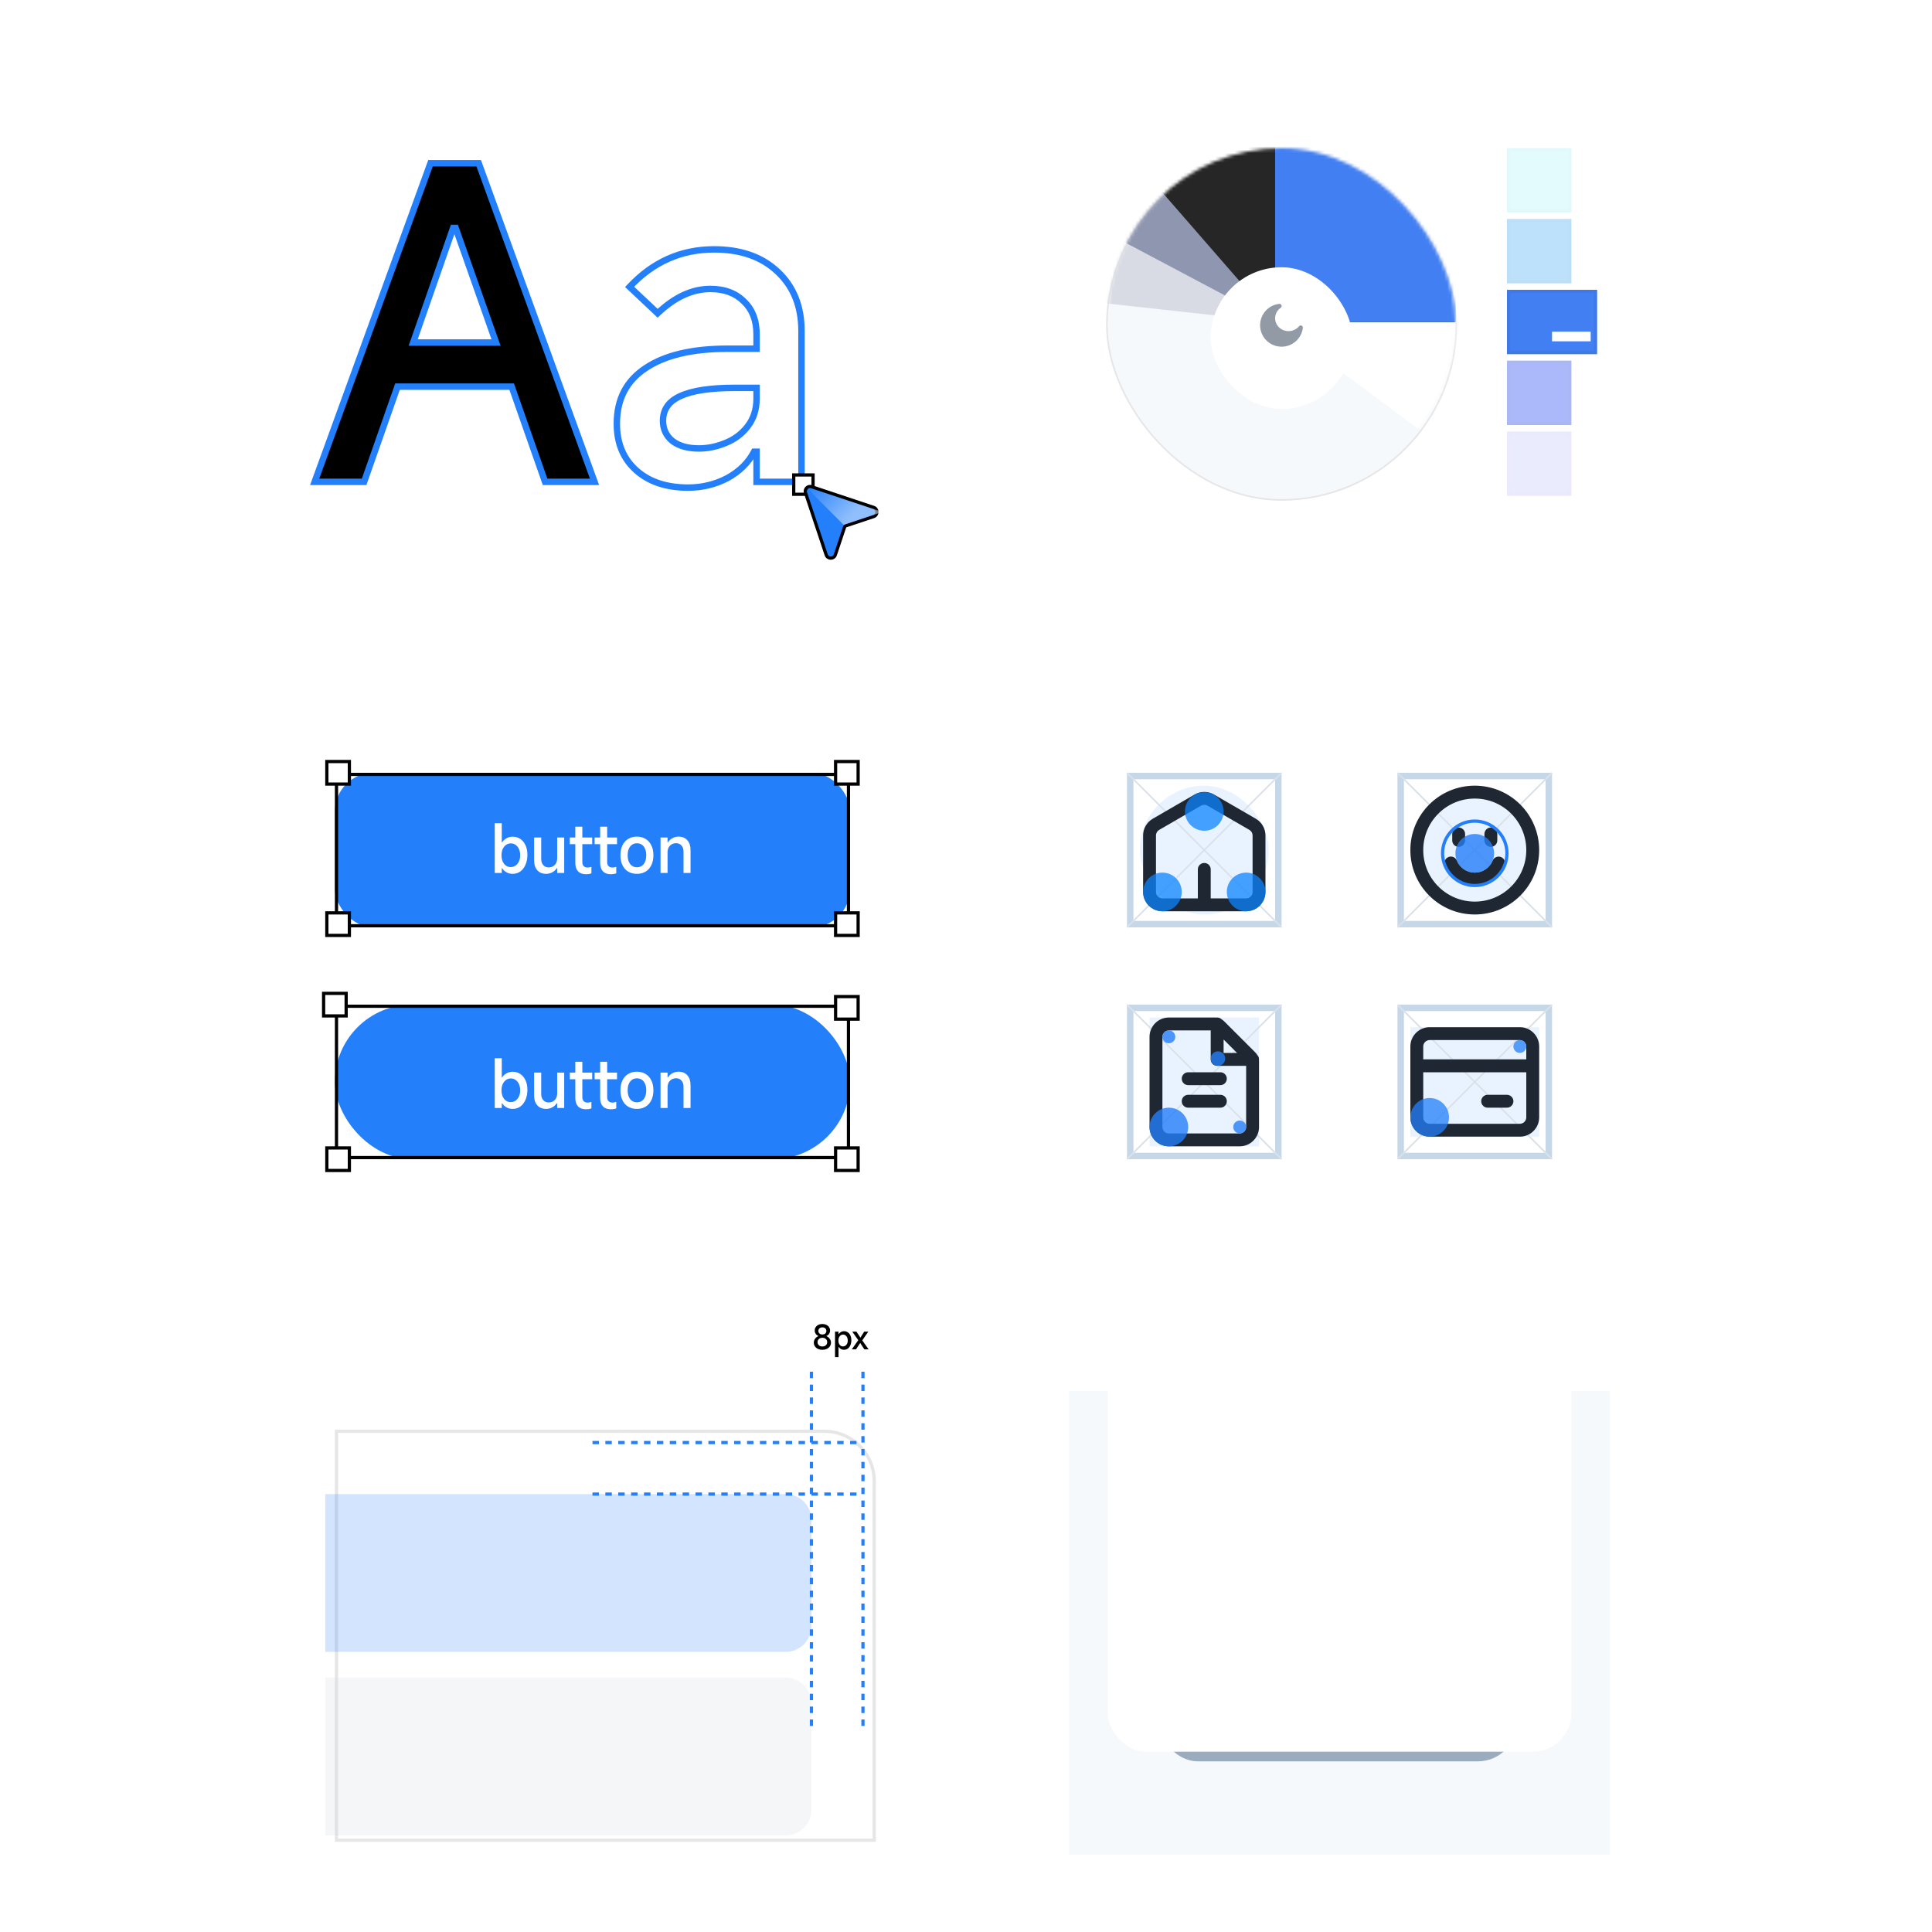 <svg width="600" height="600" viewBox="0 0 600 600" fill="none" xmlns="http://www.w3.org/2000/svg">
    <rect width="600" height="600" fill="white"/>
    <rect width="200" height="200" transform="translate(316 400)" fill="white"/>
    <g clip-path="url(#clip0_1170_91282)">
        <rect width="168" height="144" transform="translate(332 432)" fill="#F6F9FC"/>
        <g filter="url(#filter0_f_1170_91282)">
            <rect x="360" y="438" width="111" height="109" rx="12" fill="#9BACBE"/>
        </g>
        <rect x="344" y="420" width="144" height="124" rx="12" fill="white"/>
    </g>
    <rect width="200" height="200" transform="translate(84 400)" fill="white"/>
    <g filter="url(#filter1_d_1170_91282)">
        <path d="M252 448H100V576H268V464C268 455.163 260.837 448 252 448Z" fill="white"/>
        <path d="M100.5 575.5V448.5H252C260.56 448.5 267.5 455.44 267.5 464V575.5H100.5Z" stroke="black" stroke-opacity="0.1"/>
    </g>
    <path d="M100 464H244C248.418 464 252 467.582 252 472V505C252 509.418 248.418 513 244 513H100V464Z" fill="#237FFA" fill-opacity="0.2"/>
    <path d="M100 521H244C248.418 521 252 524.582 252 529V562C252 566.418 248.418 570 244 570H100V521Z" fill="#CBD2DD" fill-opacity="0.2"/>
    <path d="M255.397 419.19C254.884 419.19 254.424 419.097 254.017 418.91C253.617 418.717 253.304 418.453 253.077 418.12C252.85 417.78 252.737 417.397 252.737 416.97C252.737 416.51 252.877 416.093 253.157 415.72C253.437 415.347 253.777 415.087 254.177 414.94V414.91C253.864 414.797 253.59 414.583 253.357 414.27C253.13 413.95 253.017 413.6 253.017 413.22C253.017 412.827 253.117 412.477 253.317 412.17C253.524 411.857 253.807 411.613 254.167 411.44C254.527 411.267 254.937 411.18 255.397 411.18C255.857 411.18 256.267 411.267 256.627 411.44C256.994 411.613 257.277 411.857 257.477 412.17C257.684 412.477 257.787 412.827 257.787 413.22C257.787 413.62 257.67 413.977 257.437 414.29C257.21 414.597 256.937 414.803 256.617 414.91V414.94C257.024 415.093 257.367 415.357 257.647 415.73C257.927 416.097 258.067 416.51 258.067 416.97C258.067 417.397 257.954 417.78 257.727 418.12C257.5 418.453 257.184 418.717 256.777 418.91C256.377 419.097 255.917 419.19 255.397 419.19ZM255.397 414.44C255.757 414.44 256.054 414.34 256.287 414.14C256.52 413.933 256.637 413.667 256.637 413.34C256.637 413.007 256.52 412.737 256.287 412.53C256.06 412.323 255.764 412.22 255.397 412.22C255.03 412.22 254.73 412.323 254.497 412.53C254.27 412.737 254.157 413.007 254.157 413.34C254.157 413.66 254.274 413.923 254.507 414.13C254.74 414.337 255.037 414.44 255.397 414.44ZM255.397 418.16C255.837 418.16 256.197 418.037 256.477 417.79C256.757 417.537 256.897 417.21 256.897 416.81C256.897 416.41 256.757 416.087 256.477 415.84C256.197 415.587 255.837 415.46 255.397 415.46C254.964 415.46 254.604 415.587 254.317 415.84C254.037 416.087 253.897 416.41 253.897 416.81C253.897 417.21 254.037 417.537 254.317 417.79C254.597 418.037 254.957 418.16 255.397 418.16ZM259.322 421.47V413.55H260.412V414.3H260.462C260.655 414.02 260.895 413.803 261.182 413.65C261.468 413.49 261.775 413.41 262.102 413.41C262.548 413.41 262.945 413.53 263.292 413.77C263.638 414.003 263.908 414.333 264.102 414.76C264.295 415.18 264.392 415.663 264.392 416.21C264.392 416.79 264.295 417.307 264.102 417.76C263.908 418.213 263.638 418.567 263.292 418.82C262.945 419.067 262.548 419.19 262.102 419.19C261.755 419.19 261.442 419.113 261.162 418.96C260.882 418.807 260.648 418.59 260.462 418.31H260.412V421.47H259.322ZM260.372 416.3C260.372 416.847 260.502 417.29 260.762 417.63C261.028 417.97 261.368 418.14 261.782 418.14C262.222 418.14 262.582 417.97 262.862 417.63C263.142 417.29 263.282 416.847 263.282 416.3C263.282 415.947 263.218 415.63 263.092 415.35C262.972 415.07 262.798 414.853 262.572 414.7C262.352 414.54 262.102 414.46 261.822 414.46C261.542 414.46 261.292 414.54 261.072 414.7C260.852 414.853 260.678 415.07 260.552 415.35C260.432 415.63 260.372 415.947 260.372 416.3ZM267.782 416.26L269.752 419.05H268.432L267.142 417.08L265.842 419.05H264.532L266.542 416.2L264.672 413.55H265.972L267.212 415.42L268.382 413.55H269.662L267.782 416.26Z" fill="black"/>
    <path d="M268 426L268 538" stroke="#237FFA" stroke-dasharray="2 2"/>
    <path d="M252 426L252 538" stroke="#237FFA" stroke-dasharray="2 2"/>
    <path d="M184 448L268 448" stroke="#237FFA" stroke-dasharray="2 2"/>
    <path d="M184 464L268 464" stroke="#237FFA" stroke-dasharray="2 2"/>
    <rect x="91" y="449" width="10" height="138" fill="white"/>
    <rect x="106" y="574" width="161" height="12" fill="white"/>
    <rect width="200" height="200" transform="translate(316 200)" fill="white"/>
    <rect x="351" y="241" width="46" height="46" fill="white" stroke="#C6D7E8" stroke-width="2"/>
    <rect x="354" y="244" width="40" height="40" rx="20" fill="#237FFA" fill-opacity="0.1"/>
    <path d="M350 240L398 288" stroke="#DAE1E9" stroke-width="0.5"/>
    <path d="M398 240L350 288" stroke="#DAE1E9" stroke-width="0.5"/>
    <path fill-rule="evenodd" clip-rule="evenodd" d="M377.006 246.741L390.006 254.267C391.859 255.34 393 257.318 393 259.459V277C393 280.314 390.314 283 387 283H361C357.686 283 355 280.314 355 277V259.459C355 257.318 356.141 255.34 357.994 254.267L370.994 246.741C372.853 245.664 375.147 245.664 377.006 246.741ZM375.002 250.202C374.434 249.873 373.744 249.846 373.156 250.12L372.998 250.202L359.998 257.729C359.428 258.059 359.06 258.646 359.007 259.296L359 259.459V277C359 278.054 359.816 278.918 360.851 278.995L361 279H372V270C372 268.896 372.895 268 374 268C375.105 268 376 268.896 376 270V279H387C388.054 279 388.918 278.184 388.995 277.149L389 277V259.459C389 258.801 388.676 258.188 388.14 257.816L388.002 257.729L375.002 250.202Z" fill="#1F2733"/>
    <circle opacity="0.75" cx="361" cy="277" r="6" fill="#0D84FF"/>
    <circle opacity="0.75" cx="387" cy="277" r="6" fill="#0D84FF"/>
    <circle opacity="0.75" cx="374" cy="252" r="6" fill="#0D84FF"/>
    <rect x="435" y="241" width="46" height="46" fill="white" stroke="#C6D7E8" stroke-width="2"/>
    <rect x="438" y="244" width="40" height="40" rx="20" fill="#237FFA" fill-opacity="0.1"/>
    <path d="M434 240L482 288" stroke="#DAE1E9" stroke-width="0.5"/>
    <path d="M482 240L434 288" stroke="#DAE1E9" stroke-width="0.5"/>
    <path fill-rule="evenodd" clip-rule="evenodd" d="M458 244C469.046 244 478 252.954 478 264C478 275.046 469.046 284 458 284C446.954 284 438 275.046 438 264C438 252.954 446.954 244 458 244ZM458 248C449.163 248 442 255.163 442 264C442 272.837 449.163 280 458 280C466.837 280 474 272.837 474 264C474 255.163 466.837 248 458 248ZM452.438 267.256C452.022 266.232 450.855 265.739 449.832 266.155C448.809 266.571 448.316 267.737 448.731 268.761C450.251 272.501 453.893 275 458 275C462.098 275 465.736 272.511 467.26 268.78C467.678 267.758 467.187 266.59 466.165 266.172C465.142 265.755 463.975 266.245 463.557 267.267C462.642 269.506 460.46 271 458 271C455.535 271 453.349 269.501 452.438 267.256ZM451 259C451 257.895 451.895 257 453 257C454.105 257 455 257.895 455 259V261C455 262.105 454.105 263 453 263C451.895 263 451 262.105 451 261V259ZM463 257C461.895 257 461 257.895 461 259V261C461 262.105 461.895 263 463 263C464.105 263 465 262.105 465 261V259C465 257.895 464.105 257 463 257Z" fill="#1F2733"/>
    <circle opacity="0.8" cx="458" cy="265" r="6" fill="#237FFA"/>
    <circle cx="458" cy="265" r="10" stroke="#237FFA"/>
    <rect x="351" y="313" width="46" height="46" fill="white" stroke="#C6D7E8" stroke-width="2"/>
    <rect x="357" y="316" width="34" height="40" fill="#237FFA" fill-opacity="0.1"/>
    <path d="M350 312L398 360" stroke="#DAE1E9" stroke-width="0.5"/>
    <path d="M398 312L350 360" stroke="#DAE1E9" stroke-width="0.5"/>
    <path fill-rule="evenodd" clip-rule="evenodd" d="M376 320V329C376 330.105 376.895 331 378 331H387V350L386.995 350.149C386.918 351.184 386.054 352 385 352H363L362.851 351.995C361.816 351.918 361 351.054 361 350V322L361.005 321.851C361.082 320.816 361.946 320 363 320H376ZM377.72 316.018C377.595 316.006 377.469 316 377.343 316H363C359.686 316 357 318.686 357 322V350C357 353.314 359.686 356 363 356H385C388.314 356 391 353.314 391 350V329.657C391 329.531 390.994 329.405 390.982 329.28C391.067 328.708 390.908 328.093 390.434 327.606C390.267 327.325 390.064 327.064 389.828 326.829L380.172 317.172C379.936 316.936 379.675 316.733 379.394 316.566C378.908 316.092 378.292 315.933 377.72 316.018ZM380 322.829L384.171 327H380V322.829ZM369 333C367.895 333 367 333.896 367 335C367 336.105 367.895 337 369 337H379C380.105 337 381 336.105 381 335C381 333.896 380.105 333 379 333H369ZM369 340C367.895 340 367 340.896 367 342C367 343.105 367.895 344 369 344H379C380.105 344 381 343.105 381 342C381 340.896 380.105 340 379 340H369Z" fill="#1F2733"/>
    <circle opacity="0.8" cx="363" cy="350" r="6" fill="#237FFA"/>
    <circle opacity="0.8" cx="363" cy="322" r="2" fill="#237FFA"/>
    <circle opacity="0.8" cx="385" cy="350" r="2" fill="#237FFA"/>
    <circle opacity="0.8" cx="378.25" cy="328.75" r="2.25" fill="#237FFA"/>
    <rect x="435" y="313" width="46" height="46" fill="white" stroke="#C6D7E8" stroke-width="2"/>
    <rect x="438" y="319" width="40" height="34" fill="#237FFA" fill-opacity="0.1"/>
    <path d="M434 312L482 360" stroke="#DAE1E9" stroke-width="0.5"/>
    <path d="M482 312L434 360" stroke="#DAE1E9" stroke-width="0.5"/>
    <path fill-rule="evenodd" clip-rule="evenodd" d="M478 325C478 321.686 475.314 319 472 319H444C440.686 319 438 321.686 438 325V347C438 350.314 440.686 353 444 353H472C475.314 353 478 350.314 478 347V325ZM444 323H472L472.149 323.005C473.184 323.082 474 323.946 474 325V329H442V325L442.005 324.851C442.082 323.816 442.946 323 444 323ZM442 333H474V347L473.995 347.149C473.918 348.184 473.054 349 472 349H444L443.851 348.995C442.816 348.918 442 348.054 442 347V333ZM462 340C460.895 340 460 340.895 460 342C460 343.105 460.895 344 462 344H468C469.105 344 470 343.105 470 342C470 340.895 469.105 340 468 340H462Z" fill="#1F2733"/>
    <circle opacity="0.75" cx="444" cy="347" r="6" fill="#237FFA"/>
    <circle opacity="0.75" cx="472" cy="325" r="2" fill="#237FFA"/>
    <rect width="200" height="200" transform="translate(84 200)" fill="white"/>
    <rect x="104" y="312" width="160" height="48" rx="24" fill="#237FFA"/>
    <rect x="104" y="240" width="160" height="48" rx="12" fill="#237FFA"/>
    <rect x="104.5" y="240.5" width="159" height="47" stroke="black"/>
    <rect x="259.5" y="236.5" width="7" height="7" fill="white" stroke="black"/>
    <rect x="101.5" y="236.5" width="7" height="7" fill="white" stroke="black"/>
    <rect x="101.5" y="283.5" width="7" height="7" fill="white" stroke="black"/>
    <rect x="259.5" y="283.5" width="7" height="7" fill="white" stroke="black"/>
    <rect x="104.5" y="312.5" width="159" height="47" stroke="black"/>
    <rect x="259.5" y="309.5" width="7" height="7" fill="white" stroke="black"/>
    <rect x="100.5" y="308.5" width="7" height="7" fill="white" stroke="black"/>
    <rect x="101.5" y="356.5" width="7" height="7" fill="white" stroke="black"/>
    <rect x="259.5" y="356.5" width="7" height="7" fill="white" stroke="black"/>
    <path d="M153.651 271.1V255.64H155.831V261.58H155.931C156.318 261.033 156.798 260.607 157.371 260.3C157.944 259.993 158.558 259.84 159.211 259.84C160.104 259.84 160.898 260.073 161.591 260.54C162.284 261.007 162.824 261.667 163.211 262.52C163.598 263.36 163.791 264.327 163.791 265.42C163.791 266.58 163.598 267.613 163.211 268.52C162.824 269.427 162.284 270.133 161.591 270.64C160.898 271.133 160.104 271.38 159.211 271.38C158.518 271.38 157.891 271.227 157.331 270.92C156.771 270.613 156.304 270.18 155.931 269.62H155.831V271.1H153.651ZM155.751 265.6C155.751 266.693 156.011 267.58 156.531 268.26C157.064 268.94 157.744 269.28 158.571 269.28C159.451 269.28 160.164 268.94 160.711 268.26C161.271 267.58 161.551 266.693 161.551 265.6C161.551 264.893 161.424 264.26 161.171 263.7C160.931 263.14 160.591 262.707 160.151 262.4C159.711 262.08 159.211 261.92 158.651 261.92C158.091 261.92 157.591 262.08 157.151 262.4C156.711 262.707 156.364 263.14 156.111 263.7C155.871 264.26 155.751 264.893 155.751 265.6ZM175.215 260.1V271.1H173.035V269.62H172.915C172.581 270.153 172.115 270.58 171.515 270.9C170.928 271.22 170.301 271.38 169.635 271.38C168.461 271.38 167.541 271.013 166.875 270.28C166.208 269.547 165.875 268.513 165.875 267.18V260.1H168.075V266.76C168.075 267.547 168.288 268.18 168.715 268.66C169.141 269.14 169.688 269.38 170.355 269.38C171.155 269.38 171.801 269.127 172.295 268.62C172.788 268.1 173.035 267.413 173.035 266.56V260.1H175.215ZM183.908 262.16H180.848V267.74C180.848 268.273 180.988 268.687 181.268 268.98C181.562 269.273 181.968 269.42 182.488 269.42C182.862 269.42 183.255 269.347 183.668 269.2V271.24C183.162 271.413 182.608 271.5 182.008 271.5C180.928 271.5 180.102 271.2 179.528 270.6C178.955 269.987 178.668 269.113 178.668 267.98V262.16H176.948V260.1H178.668V256.74H180.848V260.1H183.908V262.16ZM191.623 262.16H188.563V267.74C188.563 268.273 188.703 268.687 188.983 268.98C189.277 269.273 189.683 269.42 190.203 269.42C190.577 269.42 190.97 269.347 191.383 269.2V271.24C190.877 271.413 190.323 271.5 189.723 271.5C188.643 271.5 187.817 271.2 187.243 270.6C186.67 269.987 186.383 269.113 186.383 267.98V262.16H184.663V260.1H186.383V256.74H188.563V260.1H191.623V262.16ZM197.802 271.38C196.762 271.38 195.855 271.147 195.082 270.68C194.308 270.213 193.715 269.547 193.302 268.68C192.888 267.8 192.682 266.773 192.682 265.6C192.682 264.427 192.888 263.407 193.302 262.54C193.715 261.673 194.308 261.007 195.082 260.54C195.855 260.06 196.762 259.82 197.802 259.82C198.828 259.82 199.728 260.06 200.502 260.54C201.275 261.007 201.868 261.673 202.282 262.54C202.708 263.407 202.922 264.427 202.922 265.6C202.922 266.773 202.708 267.8 202.282 268.68C201.868 269.547 201.275 270.213 200.502 270.68C199.728 271.147 198.828 271.38 197.802 271.38ZM197.802 269.34C198.695 269.34 199.402 269.007 199.922 268.34C200.442 267.66 200.702 266.747 200.702 265.6C200.702 264.453 200.442 263.547 199.922 262.88C199.402 262.213 198.695 261.88 197.802 261.88C196.922 261.88 196.222 262.213 195.702 262.88C195.182 263.547 194.922 264.453 194.922 265.6C194.922 266.747 195.182 267.66 195.702 268.34C196.222 269.007 196.922 269.34 197.802 269.34ZM205.135 271.1V260.1H207.315V261.62H207.415C207.749 261.073 208.209 260.64 208.795 260.32C209.395 259.987 210.029 259.82 210.695 259.82C211.882 259.82 212.802 260.193 213.455 260.94C214.122 261.673 214.455 262.713 214.455 264.06V271.1H212.275V264.46C212.275 263.673 212.062 263.047 211.635 262.58C211.209 262.1 210.662 261.86 209.995 261.86C209.195 261.86 208.549 262.12 208.055 262.64C207.562 263.147 207.315 263.827 207.315 264.68V271.1H205.135Z" fill="white"/>
    <path d="M153.651 344.1V328.64H155.831V334.58H155.931C156.318 334.033 156.798 333.607 157.371 333.3C157.944 332.993 158.558 332.84 159.211 332.84C160.104 332.84 160.898 333.073 161.591 333.54C162.284 334.007 162.824 334.667 163.211 335.52C163.598 336.36 163.791 337.327 163.791 338.42C163.791 339.58 163.598 340.613 163.211 341.52C162.824 342.427 162.284 343.133 161.591 343.64C160.898 344.133 160.104 344.38 159.211 344.38C158.518 344.38 157.891 344.227 157.331 343.92C156.771 343.613 156.304 343.18 155.931 342.62H155.831V344.1H153.651ZM155.751 338.6C155.751 339.693 156.011 340.58 156.531 341.26C157.064 341.94 157.744 342.28 158.571 342.28C159.451 342.28 160.164 341.94 160.711 341.26C161.271 340.58 161.551 339.693 161.551 338.6C161.551 337.893 161.424 337.26 161.171 336.7C160.931 336.14 160.591 335.707 160.151 335.4C159.711 335.08 159.211 334.92 158.651 334.92C158.091 334.92 157.591 335.08 157.151 335.4C156.711 335.707 156.364 336.14 156.111 336.7C155.871 337.26 155.751 337.893 155.751 338.6ZM175.215 333.1V344.1H173.035V342.62H172.915C172.581 343.153 172.115 343.58 171.515 343.9C170.928 344.22 170.301 344.38 169.635 344.38C168.461 344.38 167.541 344.013 166.875 343.28C166.208 342.547 165.875 341.513 165.875 340.18V333.1H168.075V339.76C168.075 340.547 168.288 341.18 168.715 341.66C169.141 342.14 169.688 342.38 170.355 342.38C171.155 342.38 171.801 342.127 172.295 341.62C172.788 341.1 173.035 340.413 173.035 339.56V333.1H175.215ZM183.908 335.16H180.848V340.74C180.848 341.273 180.988 341.687 181.268 341.98C181.562 342.273 181.968 342.42 182.488 342.42C182.862 342.42 183.255 342.347 183.668 342.2V344.24C183.162 344.413 182.608 344.5 182.008 344.5C180.928 344.5 180.102 344.2 179.528 343.6C178.955 342.987 178.668 342.113 178.668 340.98V335.16H176.948V333.1H178.668V329.74H180.848V333.1H183.908V335.16ZM191.623 335.16H188.563V340.74C188.563 341.273 188.703 341.687 188.983 341.98C189.277 342.273 189.683 342.42 190.203 342.42C190.577 342.42 190.97 342.347 191.383 342.2V344.24C190.877 344.413 190.323 344.5 189.723 344.5C188.643 344.5 187.817 344.2 187.243 343.6C186.67 342.987 186.383 342.113 186.383 340.98V335.16H184.663V333.1H186.383V329.74H188.563V333.1H191.623V335.16ZM197.802 344.38C196.762 344.38 195.855 344.147 195.082 343.68C194.308 343.213 193.715 342.547 193.302 341.68C192.888 340.8 192.682 339.773 192.682 338.6C192.682 337.427 192.888 336.407 193.302 335.54C193.715 334.673 194.308 334.007 195.082 333.54C195.855 333.06 196.762 332.82 197.802 332.82C198.828 332.82 199.728 333.06 200.502 333.54C201.275 334.007 201.868 334.673 202.282 335.54C202.708 336.407 202.922 337.427 202.922 338.6C202.922 339.773 202.708 340.8 202.282 341.68C201.868 342.547 201.275 343.213 200.502 343.68C199.728 344.147 198.828 344.38 197.802 344.38ZM197.802 342.34C198.695 342.34 199.402 342.007 199.922 341.34C200.442 340.66 200.702 339.747 200.702 338.6C200.702 337.453 200.442 336.547 199.922 335.88C199.402 335.213 198.695 334.88 197.802 334.88C196.922 334.88 196.222 335.213 195.702 335.88C195.182 336.547 194.922 337.453 194.922 338.6C194.922 339.747 195.182 340.66 195.702 341.34C196.222 342.007 196.922 342.34 197.802 342.34ZM205.135 344.1V333.1H207.315V334.62H207.415C207.749 334.073 208.209 333.64 208.795 333.32C209.395 332.987 210.029 332.82 210.695 332.82C211.882 332.82 212.802 333.193 213.455 333.94C214.122 334.673 214.455 335.713 214.455 337.06V344.1H212.275V337.46C212.275 336.673 212.062 336.047 211.635 335.58C211.209 335.1 210.662 334.86 209.995 334.86C209.195 334.86 208.549 335.12 208.055 335.64C207.562 336.147 207.315 336.827 207.315 337.68V344.1H205.135Z" fill="white"/>
    <rect width="200" height="200" transform="translate(316)" fill="white"/>
    <rect x="344" y="47" width="108" height="108" rx="54" fill="#F6F9FC"/>
    <rect x="343.75" y="46.75" width="108.5" height="108.5" rx="54.25" stroke="black" stroke-opacity="0.1" stroke-width="0.5"/>
    <mask id="mask0_1170_91282" style="mask-type:alpha" maskUnits="userSpaceOnUse" x="344" y="46" width="108" height="108">
        <rect x="344" y="46" width="108" height="108" rx="54" fill="#F6F9FC"/>
    </mask>
    <g mask="url(#mask0_1170_91282)">
        <path d="M287 88L380.5 40.5L452 44V100H396L287 88Z" fill="#D8DBE3"/>
        <path d="M396 100L483 165L452 44V100H396Z" fill="white"/>
        <path d="M312 55.5L380.5 40.5L452 44V100H396L312 55.5Z" fill="#8F96B0"/>
        <path d="M349 46L452 44V100H396L349 46Z" fill="#262626"/>
        <rect x="396" y="44" width="56" height="56" fill="#427FF2"/>
    </g>
    <g filter="url(#filter2_d_1170_91282)">
        <rect x="376" y="79" width="44" height="44" rx="22" fill="white"/>
    </g>
    <path fill-rule="evenodd" clip-rule="evenodd" d="M397.289 94.371C393.916 94.728 391.332 97.583 391.332 101C391.332 104.682 394.317 107.667 397.999 107.667C401.378 107.667 404.212 105.139 404.616 101.811C404.697 101.149 403.863 100.793 403.439 101.308C402.654 102.264 401.46 102.834 400.165 102.834C397.859 102.834 395.999 101.037 395.999 98.834C395.999 97.53 396.652 96.331 397.738 95.583C398.307 95.191 397.976 94.298 397.289 94.371Z" fill="#929AA6"/>
    <g opacity="0.4">
        <rect x="468" y="112" width="20" height="20" fill="#2D4EF0"/>
        <rect x="468.5" y="112.5" width="19" height="19" stroke="black" stroke-opacity="0.05"/>
    </g>
    <g opacity="0.1">
        <rect x="468" y="134" width="20" height="20" fill="#2E2EF0"/>
        <rect x="468.5" y="134.5" width="19" height="19" stroke="black" stroke-opacity="0.05"/>
    </g>
    <rect x="468" y="90" width="28" height="20" fill="#427FF2"/>
    <rect x="468.5" y="90.5" width="27" height="19" stroke="black" stroke-opacity="0.05"/>
    <g opacity="0.4">
        <rect x="468" y="68" width="20" height="20" fill="#5CB4F4"/>
        <rect x="468.5" y="68.5" width="19" height="19" stroke="black" stroke-opacity="0.05"/>
    </g>
    <g opacity="0.2">
        <rect x="468" y="46" width="20" height="20" fill="#76E9F7"/>
        <rect x="468.5" y="46.5" width="19" height="19" stroke="black" stroke-opacity="0.05"/>
    </g>
    <rect x="482" y="103" width="12" height="3" fill="white"/>
    <rect width="200" height="200" transform="translate(84)" fill="white"/>
    <path d="M184.636 149.64H169.276L158.908 120.072H123.452L113.083 149.64H97.724L133.692 50.696H148.668L184.636 149.64ZM140.732 70.792L128.316 106.376H154.044L141.5 70.792H140.732Z" fill="black"/>
    <path d="M213.708 151.432C206.966 151.432 201.59 149.64 197.58 146.056C193.569 142.472 191.564 137.651 191.564 131.592C191.564 123.997 194.55 118.237 200.524 114.312C206.497 110.301 214.988 108.296 225.996 108.296H234.956V103.816C234.956 99.464 233.633 96.051 230.988 93.576C228.428 91.016 224.972 89.736 220.62 89.736C214.988 89.736 209.526 92.253 204.236 97.288L195.532 89.096C202.785 81.331 211.532 77.448 221.772 77.448C230.049 77.448 236.62 79.752 241.484 84.36C246.433 88.968 248.908 95.112 248.908 102.792V149.64H234.956V140.296H234.188C232.396 143.709 229.622 146.44 225.868 148.488C222.113 150.451 218.06 151.432 213.708 151.432ZM217.036 139.272C219.766 139.272 222.497 138.717 225.228 137.608C228.044 136.499 230.348 134.792 232.14 132.488C234.017 130.099 234.956 127.197 234.956 123.784V120.456H228.172C220.577 120.456 214.945 121.309 211.276 123.016C207.692 124.637 205.9 127.197 205.9 130.696C205.9 133.256 206.881 135.347 208.844 136.968C210.892 138.504 213.622 139.272 217.036 139.272Z" fill="white"/>
    <path d="M184.636 149.64V150.64H186.063L185.575 149.298L184.636 149.64ZM169.276 149.64L168.332 149.971L168.566 150.64H169.276V149.64ZM158.908 120.072L159.851 119.741L159.617 119.072H158.908V120.072ZM123.452 120.072V119.072H122.742L122.508 119.741L123.452 120.072ZM113.083 149.64V150.64H113.793L114.027 149.971L113.083 149.64ZM97.724 149.64L96.784 149.298L96.296 150.64H97.724V149.64ZM133.692 50.696V49.696H132.991L132.752 50.354L133.692 50.696ZM148.668 50.696L149.607 50.354L149.368 49.696H148.668V50.696ZM140.732 70.792V69.792H140.021L139.787 70.463L140.732 70.792ZM128.316 106.376L127.371 106.047L126.907 107.376H128.316V106.376ZM154.044 106.376V107.376H155.456L154.987 106.044L154.044 106.376ZM141.5 70.792L142.443 70.46L142.207 69.792H141.5V70.792ZM184.636 148.64H169.276V150.64H184.636V148.64ZM170.219 149.309L159.851 119.741L157.964 120.403L168.332 149.971L170.219 149.309ZM158.908 119.072H123.452V121.072H158.908V119.072ZM122.508 119.741L112.14 149.309L114.027 149.971L124.395 120.403L122.508 119.741ZM113.083 148.64H97.724V150.64H113.083V148.64ZM98.663 149.982L134.631 51.038L132.752 50.354L96.784 149.298L98.663 149.982ZM133.692 51.696H148.668V49.696H133.692V51.696ZM147.728 51.038L183.696 149.982L185.575 149.298L149.607 50.354L147.728 51.038ZM139.787 70.463L127.371 106.047L129.26 106.705L141.676 71.121L139.787 70.463ZM128.316 107.376H154.044V105.376H128.316V107.376ZM154.987 106.044L142.443 70.46L140.556 71.124L153.1 106.708L154.987 106.044ZM141.5 69.792H140.732V71.792H141.5V69.792ZM197.579 146.056L196.913 146.802L197.579 146.056ZM200.523 114.312L201.073 115.148L201.081 115.142L200.523 114.312ZM234.956 108.296V109.296H235.956V108.296H234.956ZM230.988 93.576L230.28 94.283L230.292 94.295L230.304 94.306L230.988 93.576ZM204.236 97.288L203.55 98.016L204.239 98.665L204.925 98.012L204.236 97.288ZM195.532 89.096L194.801 88.413L194.121 89.141L194.846 89.824L195.532 89.096ZM241.484 84.36L240.796 85.086L240.802 85.092L241.484 84.36ZM248.908 149.64V150.64H249.908V149.64H248.908ZM234.956 149.64H233.956V150.64H234.956V149.64ZM234.956 140.296H235.956V139.296H234.956V140.296ZM234.188 140.296V139.296H233.583L233.302 139.831L234.188 140.296ZM225.867 148.488L226.331 149.374L226.339 149.37L226.346 149.366L225.867 148.488ZM225.228 137.608L224.861 136.678L224.851 136.682L225.228 137.608ZM232.139 132.488L231.353 131.87L231.35 131.874L232.139 132.488ZM234.956 120.456H235.956V119.456H234.956V120.456ZM211.275 123.016L211.688 123.927L211.697 123.923L211.275 123.016ZM208.843 136.968L208.207 137.739L208.225 137.754L208.243 137.768L208.843 136.968ZM213.708 150.432C207.147 150.432 202.03 148.692 198.246 145.31L196.913 146.802C201.15 150.588 206.785 152.432 213.708 152.432V150.432ZM198.246 145.31C194.476 141.941 192.563 137.406 192.563 131.592H190.563C190.563 137.895 192.662 143.003 196.913 146.802L198.246 145.31ZM192.563 131.592C192.563 124.309 195.401 118.875 201.073 115.148L199.974 113.476C193.699 117.6 190.563 123.686 190.563 131.592H192.563ZM201.081 115.142C206.823 111.287 215.088 109.296 225.995 109.296V107.296C214.887 107.296 206.17 109.316 199.966 113.482L201.081 115.142ZM225.995 109.296H234.956V107.296H225.995V109.296ZM235.956 108.296V103.816H233.956V108.296H235.956ZM235.956 103.816C235.956 99.248 234.558 95.547 231.671 92.846L230.304 94.306C232.707 96.554 233.956 99.68 233.956 103.816H235.956ZM231.695 92.869C228.91 90.084 225.179 88.736 220.62 88.736V90.736C224.764 90.736 227.945 91.948 230.28 94.283L231.695 92.869ZM220.62 88.736C214.662 88.736 208.966 91.406 203.546 96.564L204.925 98.012C210.087 93.1 215.313 90.736 220.62 90.736V88.736ZM204.921 96.56L196.217 88.368L194.846 89.824L203.55 98.016L204.921 96.56ZM196.262 89.779C203.335 82.207 211.82 78.448 221.771 78.448V76.448C211.243 76.448 202.235 80.454 194.801 88.413L196.262 89.779ZM221.771 78.448C229.856 78.448 236.159 80.693 240.796 85.086L242.171 83.634C237.08 78.811 230.241 76.448 221.771 76.448V78.448ZM240.802 85.092C245.52 89.484 247.908 95.348 247.908 102.792H249.908C249.908 94.876 247.346 88.452 242.165 83.628L240.802 85.092ZM247.908 102.792V149.64H249.908V102.792H247.908ZM248.908 148.64H234.956V150.64H248.908V148.64ZM235.956 149.64V140.296H233.956V149.64H235.956ZM234.956 139.296H234.188V141.296H234.956V139.296ZM233.302 139.831C231.612 143.051 228.99 145.646 225.389 147.61L226.346 149.366C230.255 147.234 233.179 144.368 235.073 140.761L233.302 139.831ZM225.404 147.602C221.797 149.488 217.903 150.432 213.708 150.432V152.432C218.216 152.432 222.429 151.414 226.331 149.374L225.404 147.602ZM217.035 140.272C219.905 140.272 222.763 139.688 225.604 138.534L224.851 136.682C222.23 137.746 219.627 138.272 217.035 138.272V140.272ZM225.594 138.538C228.57 137.366 231.023 135.553 232.929 133.102L231.35 131.874C229.672 134.031 227.517 135.631 224.861 136.678L225.594 138.538ZM232.926 133.106C234.959 130.519 235.956 127.392 235.956 123.784H233.956C233.956 127.002 233.075 129.679 231.353 131.87L232.926 133.106ZM235.956 123.784V120.456H233.956V123.784H235.956ZM234.956 119.456H228.172V121.456H234.956V119.456ZM228.172 119.456C220.537 119.456 214.726 120.308 210.854 122.109L211.697 123.923C215.164 122.31 220.617 121.456 228.172 121.456V119.456ZM210.863 122.105C208.95 122.971 207.447 124.118 206.424 125.579C205.397 127.046 204.9 128.767 204.9 130.696H206.9C206.9 129.126 207.298 127.818 208.063 126.725C208.832 125.626 210.017 124.683 211.688 123.927L210.863 122.105ZM204.9 130.696C204.9 133.552 206.012 135.926 208.207 137.739L209.48 136.197C207.749 134.767 206.9 132.96 206.9 130.696H204.9ZM208.243 137.768C210.514 139.471 213.477 140.272 217.035 140.272V138.272C213.767 138.272 211.269 137.537 209.443 136.168L208.243 137.768Z" fill="#237FFA"/>
    <rect x="246.5" y="147.5" width="6" height="6" fill="white" stroke="black"/>
    <path d="M250.158 153.055L256.577 172.312C257.033 173.68 258.967 173.68 259.423 172.312L262.316 163.632C262.366 163.483 262.483 163.366 262.632 163.316L271.312 160.423C272.68 159.967 272.68 158.033 271.312 157.577L252.055 151.158C250.883 150.767 249.767 151.883 250.158 153.055Z" fill="#237FFA" stroke="black"/>
    <path d="M262 163L250 151L274 159L262 163Z" fill="url(#paint0_linear_1170_91282)"/>
    <defs>
        <filter id="filter0_f_1170_91282" x="310" y="388" width="211" height="209" filterUnits="userSpaceOnUse" color-interpolation-filters="sRGB">
            <feFlood flood-opacity="0" result="BackgroundImageFix"/>
            <feBlend mode="normal" in="SourceGraphic" in2="BackgroundImageFix" result="shape"/>
            <feGaussianBlur stdDeviation="25" result="effect1_foregroundBlur_1170_91282"/>
        </filter>
        <filter id="filter1_d_1170_91282" x="92" y="432" width="192" height="152" filterUnits="userSpaceOnUse" color-interpolation-filters="sRGB">
            <feFlood flood-opacity="0" result="BackgroundImageFix"/>
            <feColorMatrix in="SourceAlpha" type="matrix" values="0 0 0 0 0 0 0 0 0 0 0 0 0 0 0 0 0 0 127 0" result="hardAlpha"/>
            <feOffset dx="4" dy="-4"/>
            <feGaussianBlur stdDeviation="6"/>
            <feComposite in2="hardAlpha" operator="out"/>
            <feColorMatrix type="matrix" values="0 0 0 0 0 0 0 0 0 0 0 0 0 0 0 0 0 0 0.05 0"/>
            <feBlend mode="normal" in2="BackgroundImageFix" result="effect1_dropShadow_1170_91282"/>
            <feBlend mode="normal" in="SourceGraphic" in2="effect1_dropShadow_1170_91282" result="shape"/>
        </filter>
        <filter id="filter2_d_1170_91282" x="372" y="79" width="52" height="52" filterUnits="userSpaceOnUse" color-interpolation-filters="sRGB">
            <feFlood flood-opacity="0" result="BackgroundImageFix"/>
            <feColorMatrix in="SourceAlpha" type="matrix" values="0 0 0 0 0 0 0 0 0 0 0 0 0 0 0 0 0 0 127 0" result="hardAlpha"/>
            <feOffset dy="4"/>
            <feGaussianBlur stdDeviation="2"/>
            <feComposite in2="hardAlpha" operator="out"/>
            <feColorMatrix type="matrix" values="0 0 0 0 0 0 0 0 0 0 0 0 0 0 0 0 0 0 0.25 0"/>
            <feBlend mode="normal" in2="BackgroundImageFix" result="effect1_dropShadow_1170_91282"/>
            <feBlend mode="normal" in="SourceGraphic" in2="effect1_dropShadow_1170_91282" result="shape"/>
        </filter>
        <linearGradient id="paint0_linear_1170_91282" x1="250" y1="151" x2="262" y2="163" gradientUnits="userSpaceOnUse">
            <stop stop-color="white" stop-opacity="0"/>
            <stop offset="1" stop-color="white" stop-opacity="0.5"/>
        </linearGradient>
        <clipPath id="clip0_1170_91282">
            <rect width="168" height="144" fill="white" transform="translate(332 432)"/>
        </clipPath>
    </defs>
</svg>
